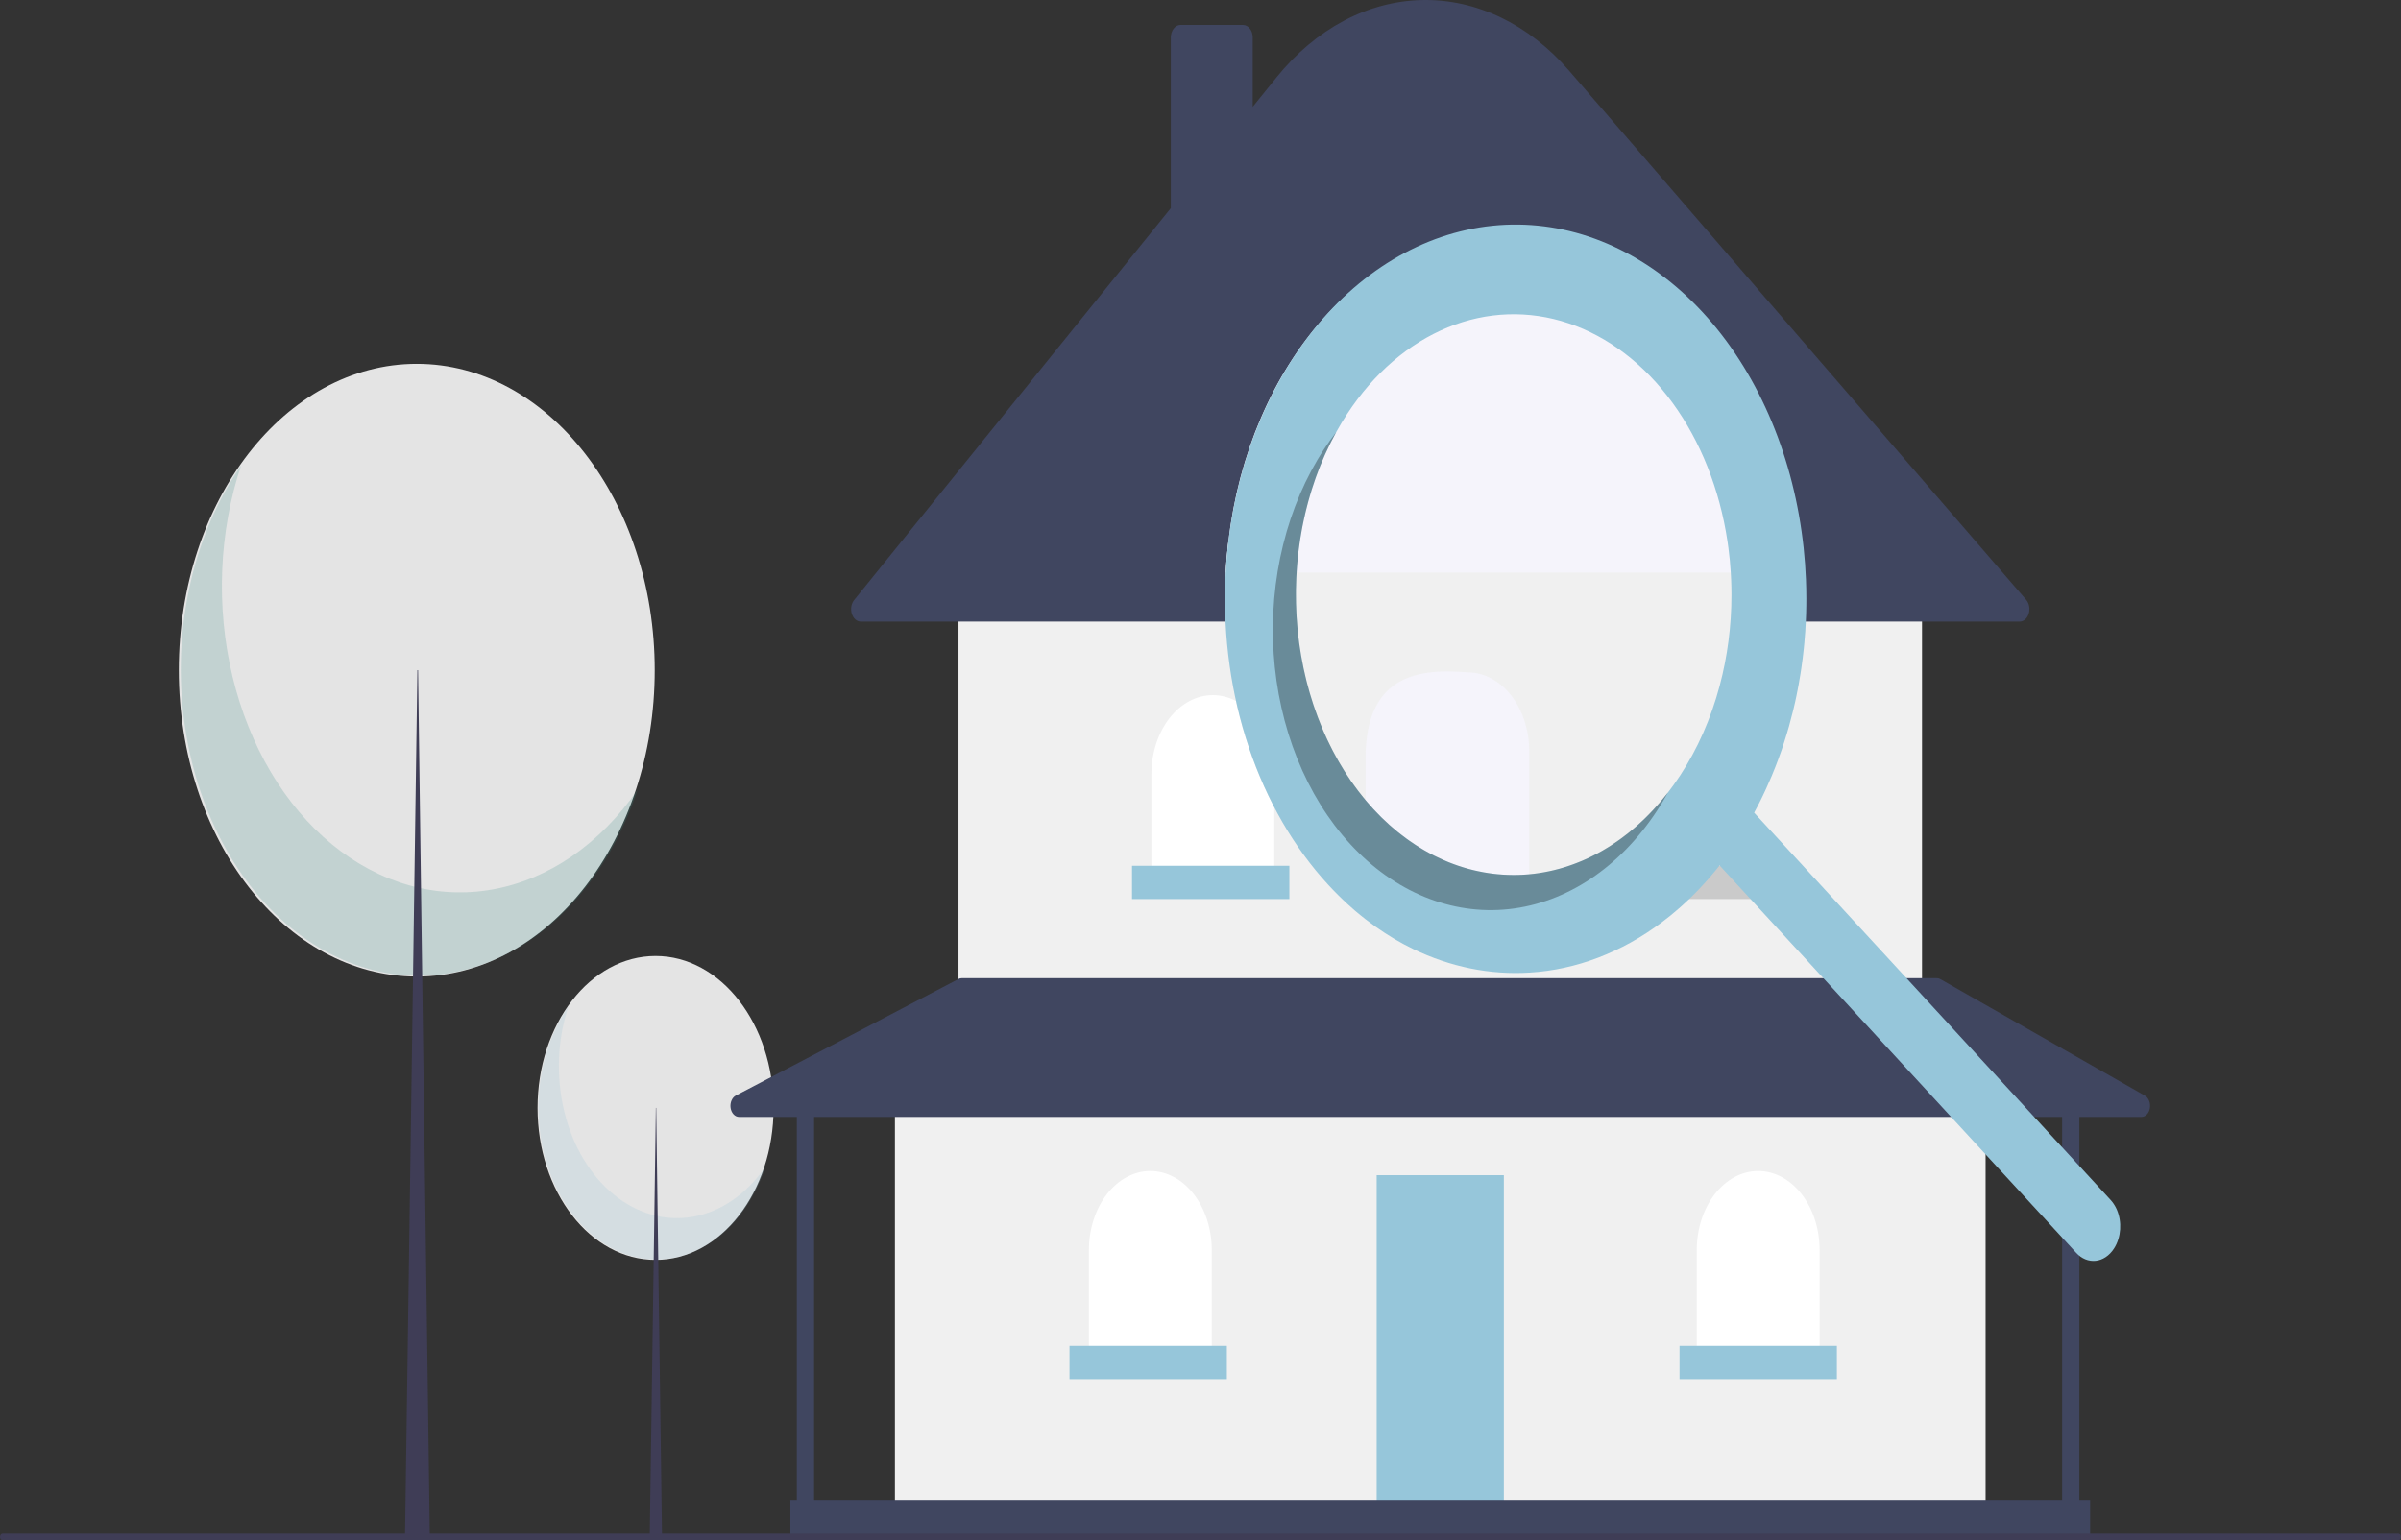 <svg width="522" height="335" viewBox="0 0 522 335" fill="none" xmlns="http://www.w3.org/2000/svg">
<rect x="0" y="0" width="522" height="335" fill="#333333" stroke="none"/>
<g clip-path="url(#clip0_905_34)">
<path d="M142.523 273.991C156.694 273.991 168.182 259.197 168.182 240.948C168.182 222.698 156.694 207.904 142.523 207.904C128.352 207.904 116.864 222.698 116.864 240.948C116.864 259.197 128.352 273.991 142.523 273.991Z" fill="#E4E4E4"/>
<path opacity="0.2" d="M123.577 218.877C121.184 226.087 120.859 234.158 122.661 241.648C124.463 249.137 128.275 255.558 133.414 259.762C138.554 263.966 144.687 265.679 150.717 264.596C156.748 263.513 162.283 259.704 166.333 253.849C164.871 258.254 162.683 262.197 159.92 265.405C157.157 268.612 153.886 271.008 150.332 272.426C146.779 273.844 143.029 274.25 139.342 273.616C135.655 272.982 132.118 271.324 128.978 268.756C125.838 266.187 123.17 262.77 121.157 258.742C119.144 254.713 117.835 250.169 117.321 245.425C116.808 240.68 117.101 235.849 118.181 231.265C119.262 226.681 121.103 222.454 123.577 218.877Z" fill="#96C6DA"/>
<path d="M142.594 240.948H142.664L143.933 334.63H141.254L142.594 240.948Z" fill="#3F3D56"/>
<path d="M90.607 212.37C119.179 212.37 142.341 182.543 142.341 145.749C142.341 108.955 119.179 79.128 90.607 79.128C62.036 79.128 38.874 108.955 38.874 145.749C38.874 182.543 62.036 212.37 90.607 212.37Z" fill="#E4E4E4"/>
<path opacity="0.2" d="M52.409 101.251C47.584 115.788 46.929 132.06 50.562 147.16C54.196 162.261 61.88 175.206 72.243 183.682C82.605 192.158 94.97 195.612 107.128 193.429C119.287 191.245 130.446 183.565 138.612 171.761C135.664 180.642 131.252 188.592 125.682 195.059C120.112 201.526 113.516 206.357 106.352 209.215C99.188 212.074 91.627 212.893 84.193 211.615C76.759 210.337 69.63 206.993 63.299 201.815C56.968 196.637 51.587 189.748 47.529 181.625C43.47 173.503 40.832 164.342 39.796 154.776C38.76 145.21 39.352 135.469 41.53 126.227C43.708 116.985 47.42 108.463 52.409 101.251Z" fill="#3E8E8A"/>
<path d="M90.749 145.749H90.892L93.45 334.63H88.049L90.749 145.749Z" fill="#3F3D56"/>
<path d="M431.687 236.866H194.564V327.388H431.687V236.866Z" fill="#F0F0F0"/>
<path d="M326.95 255.574H299.301V327.388H326.95V255.574Z" fill="#96C6DA"/>
<path d="M417.862 130.05H208.388V213.331H417.862V130.05Z" fill="#F0F0F0"/>
<path d="M439.1 135.18H187.151C186.73 135.18 186.319 135.018 185.971 134.715C185.622 134.411 185.352 133.981 185.195 133.479C185.038 132.976 185.001 132.425 185.089 131.895C185.177 131.365 185.386 130.882 185.69 130.506L254.547 45.273V8.147C254.548 7.427 254.77 6.737 255.166 6.228C255.561 5.719 256.097 5.432 256.656 5.431H270.246C270.805 5.432 271.341 5.718 271.737 6.228C272.132 6.737 272.354 7.427 272.355 8.147V23.23L277.556 16.793C286.067 6.258 297.359 0.261 309.162 0.008C320.965 -0.244 332.406 5.265 341.184 15.43L440.509 130.444C440.827 130.812 441.05 131.294 441.15 131.829C441.25 132.363 441.221 132.923 441.068 133.436C440.916 133.949 440.646 134.39 440.294 134.702C439.943 135.013 439.526 135.18 439.1 135.18Z" fill="#404660"/>
<path d="M263.685 151.172C265.439 151.172 267.176 151.617 268.796 152.481C270.417 153.346 271.889 154.612 273.129 156.21C274.37 157.807 275.353 159.703 276.025 161.789C276.696 163.876 277.041 166.113 277.041 168.371V191.605H250.33V168.371C250.33 166.113 250.675 163.876 251.346 161.789C252.018 159.703 253.001 157.807 254.242 156.21C255.482 154.612 256.954 153.346 258.574 152.481C260.195 151.617 261.932 151.172 263.685 151.172Z" fill="white"/>
<path d="M313.125 151.474C316.667 151.474 320.065 153.286 322.569 156.511C325.074 159.737 326.481 164.111 326.481 168.673V191.907H299.77V168.673C299.77 164.111 301.177 159.737 303.681 156.511C306.186 153.286 309.583 151.474 313.125 151.474Z" fill="white"/>
<path d="M362.565 151.776C366.107 151.776 369.504 153.588 372.009 156.813C374.514 160.039 375.921 164.413 375.921 168.975V192.209H349.209V168.975C349.209 164.413 350.616 160.039 353.121 156.813C355.626 153.588 359.023 151.776 362.565 151.776Z" fill="white"/>
<path d="M382.247 254.669C385.789 254.669 389.186 256.481 391.691 259.706C394.196 262.932 395.603 267.307 395.603 271.868V295.102H368.891V271.868C368.891 267.307 370.298 262.932 372.803 259.706C375.308 256.481 378.705 254.669 382.247 254.669Z" fill="white"/>
<path d="M250.095 254.669C253.638 254.669 257.035 256.481 259.539 259.706C262.044 262.932 263.451 267.307 263.451 271.868V295.102H236.74V271.868C236.74 269.61 237.085 267.373 237.756 265.286C238.427 263.2 239.411 261.304 240.651 259.706C241.892 258.109 243.364 256.842 244.984 255.978C246.605 255.114 248.341 254.669 250.095 254.669Z" fill="white"/>
<path d="M466.33 238.28L421.848 212.934C421.609 212.797 421.351 212.727 421.09 212.727H209.097C208.855 212.727 208.616 212.787 208.391 212.905L159.973 238.251C159.57 238.462 159.237 238.846 159.03 239.339C158.823 239.831 158.756 240.401 158.839 240.95C158.923 241.5 159.152 241.995 159.487 242.351C159.823 242.706 160.244 242.901 160.679 242.901H173.241V326.182H171.835V334.63H454.415V326.181H452.072V242.901H465.571C466.001 242.901 466.418 242.711 466.752 242.362C467.086 242.014 467.316 241.528 467.405 240.986C467.494 240.445 467.436 239.88 467.24 239.388C467.044 238.895 466.723 238.504 466.33 238.28ZM448.323 326.181H176.99V242.901H448.323V326.181Z" fill="#404660"/>
<path d="M280.322 188.286H246.112V195.528H280.322V188.286Z" fill="#96C6DA"/>
<path d="M330.464 188.286H296.255V195.528H330.464V188.286Z" fill="#CACACA"/>
<path d="M380.607 188.286H346.397V195.528H380.607V188.286Z" fill="#CACACA"/>
<path d="M399.352 292.688H365.142V299.93H399.352V292.688Z" fill="#96C6DA"/>
<path d="M266.732 292.688H232.522V299.93H266.732V292.688Z" fill="#96C6DA"/>
<path d="M521.426 335H0.574C0.422 335 0.276 334.922 0.168 334.783C0.061 334.645 0 334.457 0 334.261C0 334.064 0.061 333.876 0.168 333.738C0.276 333.599 0.422 333.521 0.574 333.521H521.426C521.578 333.521 521.724 333.599 521.832 333.738C521.94 333.876 522 334.064 522 334.261C522 334.457 521.94 334.645 521.832 334.783C521.724 334.922 521.578 335 521.426 335Z" fill="#3F3D56"/>
<path d="M390.418 128.809C390.418 129.282 390.413 129.763 390.407 130.236C390.401 130.805 390.39 131.367 390.372 131.937C390.355 132.432 390.338 132.92 390.315 133.408C390.246 135.043 390.137 136.67 389.988 138.304C389.953 138.718 389.913 139.125 389.867 139.539C389.833 139.857 389.798 140.182 389.758 140.508C389.718 140.87 389.678 141.232 389.632 141.595C389.54 142.364 389.436 143.133 389.321 143.902C389.264 144.287 389.207 144.671 389.144 145.056C389.023 145.817 388.891 146.587 388.753 147.348C388.742 147.407 388.73 147.474 388.719 147.533C388.65 147.91 388.581 148.28 388.506 148.657C388.483 148.768 388.466 148.872 388.437 148.983C388.385 149.264 388.328 149.545 388.271 149.826C388.19 150.218 388.11 150.602 388.024 150.994C387.886 151.6 387.748 152.199 387.605 152.806C387.587 152.869 387.571 152.933 387.559 152.998C387.283 154.144 386.99 155.276 386.668 156.4C386.502 156.991 386.324 157.59 386.146 158.182C385.968 158.774 385.784 159.365 385.595 159.95C385.411 160.519 385.221 161.088 385.032 161.65C384.986 161.784 384.94 161.917 384.888 162.05C384.687 162.634 384.48 163.203 384.268 163.773C384.262 163.78 384.262 163.795 384.257 163.802C384.09 164.261 383.912 164.719 383.734 165.171C383.734 165.184 383.73 165.197 383.722 165.207C383.55 165.651 383.372 166.095 383.188 166.531L382.896 167.248L382.861 167.33C382.494 168.21 382.115 169.083 381.713 169.948C381.626 170.14 381.54 170.332 381.454 170.517C381.368 170.709 381.276 170.902 381.184 171.087C381.127 171.22 381.064 171.353 380.995 171.486C380.874 171.737 380.754 171.996 380.627 172.248C380.604 172.299 380.576 172.351 380.553 172.403C380.334 172.839 380.116 173.268 379.898 173.704C379.628 174.229 379.352 174.747 379.071 175.265L372.835 188.118L372.565 187.829L372.49 187.74H372.484L372.237 187.474L371.56 186.735C371.353 186.994 371.152 187.252 370.945 187.504C370.865 187.607 370.779 187.703 370.698 187.807C370.635 187.881 370.578 187.955 370.515 188.029C359.733 201.588 345.391 209.439 330.328 210.029H330.311C318.908 210.433 307.62 207.002 297.561 200.075C297.337 199.927 297.119 199.78 296.9 199.609C295.591 198.692 294.311 197.724 293.053 196.688C293.047 196.681 293.041 196.681 293.036 196.674C291.577 195.342 290.153 193.923 288.763 192.414C281.308 184.321 275.409 174.114 271.531 162.594C267.652 151.074 265.898 138.553 266.407 126.013C266.425 125.518 266.448 125.029 266.476 124.534C266.568 122.744 266.71 120.962 266.901 119.187C266.953 118.692 267.011 118.196 267.068 117.708H389.833C390.074 119.971 390.24 122.246 390.332 124.534C390.39 125.961 390.418 127.381 390.418 128.809Z" fill="#F0F0F0"/>
<path d="M389.833 117.709C387.622 98.781 380.212 81.503 368.947 69.016C357.683 56.528 343.313 49.66 328.45 49.66C313.587 49.66 299.217 56.528 287.953 69.016C276.689 81.503 269.278 98.781 267.068 117.709C267.01 118.197 266.953 118.692 266.901 119.188C266.712 120.962 266.57 122.745 266.476 124.534H390.332C390.24 122.249 390.074 119.974 389.833 117.709Z" fill="#F5F4FB"/>
<path d="M332.471 200.073H296.903V163.433C297.56 146.688 308.673 145.336 319.116 146.235C320.87 146.234 322.606 146.679 324.227 147.543C325.847 148.408 327.32 149.674 328.56 151.271C329.8 152.868 330.784 154.764 331.455 156.851C332.126 158.938 332.472 161.174 332.471 163.433V200.073Z" fill="#F5F4FB"/>
<path d="M296.9 174.023V174.03C296.9 174.037 296.906 174.037 296.912 174.037L296.9 174.023ZM282.596 117.708C282.573 117.893 282.544 118.078 282.521 118.263C282.544 118.078 282.573 117.893 282.602 117.708H282.596ZM281.884 124.534C281.866 124.815 281.849 125.096 281.838 125.377C281.849 125.096 281.866 124.815 281.889 124.534C281.888 124.482 281.89 124.43 281.895 124.379C281.889 124.431 281.889 124.482 281.884 124.534ZM296.9 174.03C296.9 174.037 296.906 174.037 296.912 174.037L296.9 174.023V174.03ZM282.596 117.708C282.573 117.893 282.544 118.078 282.521 118.263C282.544 118.078 282.573 117.893 282.602 117.708H282.596ZM281.838 125.377C281.849 125.096 281.866 124.815 281.889 124.534C281.888 124.482 281.89 124.43 281.895 124.379C281.889 124.431 281.889 124.482 281.884 124.534C281.866 124.815 281.849 125.096 281.838 125.377ZM459.249 261.418C459.137 261.266 459.018 261.123 458.893 260.989L458.887 260.982L430.45 230.078L429.715 229.279L426.918 226.24L426.218 225.478L422.232 221.144L421.141 219.961L418.884 217.506L417.73 216.249L406.842 204.424L400.6 197.643L399.762 196.733L381.368 176.744C381.649 176.226 381.925 175.709 382.195 175.184C382.413 174.747 382.631 174.318 382.85 173.882C382.873 173.83 382.901 173.778 382.924 173.727C383.051 173.475 383.171 173.216 383.292 172.965C383.361 172.832 383.424 172.699 383.481 172.566C383.573 172.381 383.665 172.189 383.751 171.996C383.837 171.811 383.923 171.619 384.01 171.427C384.412 170.562 384.791 169.689 385.158 168.809L385.193 168.728L385.485 168.01C385.669 167.574 385.847 167.13 386.019 166.687C386.027 166.676 386.031 166.663 386.031 166.65C386.209 166.198 386.387 165.74 386.554 165.282C386.559 165.274 386.559 165.259 386.565 165.252C386.777 164.683 386.984 164.113 387.185 163.529C387.237 163.396 387.283 163.263 387.329 163.13C387.518 162.567 387.708 161.998 387.892 161.429C388.081 160.844 388.265 160.253 388.443 159.661C388.621 159.07 388.799 158.471 388.965 157.879C389.281 156.748 389.578 155.614 389.856 154.477C389.868 154.412 389.884 154.348 389.902 154.285C390.045 153.679 390.183 153.08 390.321 152.473C390.407 152.081 390.487 151.697 390.568 151.305C390.625 151.024 390.683 150.743 390.734 150.462C390.763 150.351 390.78 150.247 390.803 150.136C390.878 149.759 390.947 149.389 391.016 149.012C391.027 148.953 391.039 148.887 391.05 148.827C391.188 148.066 391.32 147.297 391.441 146.535C391.504 146.15 391.561 145.766 391.618 145.381C391.728 144.612 391.837 143.843 391.929 143.074C391.975 142.712 392.015 142.349 392.055 141.987C392.095 141.661 392.13 141.336 392.164 141.018C392.21 140.604 392.25 140.197 392.285 139.783C392.434 138.149 392.543 136.522 392.612 134.887C392.635 134.399 392.652 133.911 392.669 133.416C392.687 132.846 392.698 132.284 392.704 131.715C392.71 131.242 392.715 130.761 392.715 130.288C392.715 128.86 392.687 127.441 392.629 126.013C392.537 123.728 392.371 121.453 392.13 119.188C390.072 99.823 382.672 82.059 371.282 69.142C359.891 56.225 345.272 49.018 330.095 48.839C314.919 48.659 300.199 55.519 288.626 68.164C277.053 80.81 269.401 98.396 267.068 117.709C267.01 118.197 266.953 118.692 266.901 119.188C266.712 120.962 266.57 122.745 266.476 124.534C266.448 125.03 266.425 125.518 266.407 126.013C265.898 138.553 267.652 151.074 271.531 162.594C275.409 174.115 281.308 184.322 288.763 192.414C290.153 193.923 291.577 195.343 293.036 196.674C293.041 196.681 293.047 196.681 293.053 196.689C293.541 197.132 294.029 197.569 294.523 197.998C295.31 198.663 296.102 199.314 296.9 199.935C296.964 199.979 297.027 200.031 297.09 200.076C297.779 200.608 298.474 201.118 299.169 201.614H299.174C301.761 203.445 304.446 205.037 307.208 206.376C315.314 210.303 323.958 212.05 332.608 211.509H332.625C342.721 210.88 352.551 207.133 361.286 200.586C362.555 199.639 363.807 198.626 365.03 197.546C365.335 197.28 365.645 197.007 365.943 196.733C366.311 196.4 366.678 196.053 367.046 195.705C367.052 195.705 367.052 195.698 367.058 195.698C367.085 195.668 367.114 195.641 367.144 195.616C367.391 195.372 367.643 195.128 367.884 194.892C367.948 194.832 368.011 194.773 368.074 194.707C368.091 194.692 368.106 194.674 368.12 194.655C368.263 194.522 368.401 194.374 368.545 194.233C368.688 194.093 368.826 193.945 368.97 193.797C368.994 193.777 369.017 193.755 369.039 193.731C369.2 193.56 369.36 193.398 369.521 193.228C369.688 193.058 369.848 192.88 370.003 192.71C370.164 192.54 370.319 192.37 370.48 192.192C370.618 192.044 370.762 191.889 370.899 191.726C370.945 191.682 370.985 191.63 371.031 191.579C371.049 191.557 371.068 191.537 371.089 191.519C371.278 191.312 371.462 191.098 371.646 190.883C371.692 190.832 371.732 190.78 371.778 190.728C372.059 190.403 372.341 190.077 372.616 189.737C372.679 189.663 372.748 189.582 372.812 189.508C372.875 189.434 372.932 189.36 372.995 189.286C373.076 189.183 373.162 189.086 373.242 188.983C373.449 188.731 373.65 188.473 373.857 188.214L374.534 188.953L374.781 189.22H374.787L374.862 189.308L375.132 189.597L379.14 193.96L379.226 194.056L379.295 194.122L379.749 194.618L380.656 195.609L381.563 196.592L381.695 196.733L385.916 201.318L386.502 201.954L390.573 206.376L411.649 229.279L412.384 230.078L441.229 261.418L448.625 269.457L451.376 272.444C451.96 273.081 452.635 273.563 453.364 273.862C454.092 274.162 454.86 274.274 455.622 274.192C456.384 274.109 457.126 273.834 457.805 273.382C458.485 272.93 459.089 272.31 459.582 271.557C459.995 270.932 460.323 270.222 460.552 269.457C460.969 268.1 461.068 266.615 460.836 265.186C460.605 263.757 460.053 262.447 459.249 261.418ZM292.904 89.992C298.665 81.2 306.24 74.686 314.754 71.203C323.267 67.721 332.373 67.41 341.017 70.309C349.662 73.208 357.494 79.197 363.608 87.584C369.721 95.971 373.868 106.415 375.568 117.708C375.643 118.204 375.712 118.692 375.775 119.188C376.01 120.955 376.183 122.745 376.286 124.534C376.315 125.03 376.343 125.518 376.361 126.013C376.412 127.123 376.435 128.239 376.435 129.348C376.438 136.077 375.573 142.76 373.874 149.123V149.13C371.975 156.265 369.06 162.881 365.277 168.639C365.197 168.757 365.117 168.883 365.03 169.001C364.272 170.155 363.474 171.264 362.653 172.322C362.647 172.329 362.641 172.344 362.636 172.351C362.354 172.714 362.067 173.083 361.78 173.424C361.194 174.156 360.597 174.851 359.988 175.516C359.075 176.544 358.139 177.508 357.18 178.408C356.859 178.711 356.537 179.007 356.21 179.303C355.888 179.599 355.561 179.88 355.234 180.161C354.579 180.723 353.913 181.262 353.241 181.773C352.908 182.031 352.563 182.283 352.224 182.527C351.886 182.778 351.541 183.015 351.197 183.244C350.852 183.481 350.507 183.71 350.157 183.932C349.462 184.383 348.762 184.805 348.05 185.197C347.694 185.404 347.338 185.596 346.981 185.773C346.758 185.892 346.539 186.01 346.315 186.114C346.228 186.166 346.138 186.21 346.045 186.247C345.925 186.313 345.804 186.372 345.684 186.424C345.644 186.447 345.604 186.467 345.563 186.483C345.316 186.609 345.075 186.72 344.822 186.831C344.46 187.001 344.099 187.156 343.731 187.304C343.364 187.46 343.002 187.607 342.634 187.741C342.267 187.889 341.894 188.022 341.526 188.147C341.153 188.28 340.785 188.406 340.412 188.517C340.016 188.65 339.62 188.769 339.217 188.879C338.867 188.983 338.523 189.072 338.172 189.153C337.845 189.242 337.512 189.316 337.185 189.39C336.725 189.493 336.266 189.589 335.801 189.671C335.548 189.723 335.301 189.767 335.048 189.796C334.939 189.819 334.836 189.833 334.733 189.848C334.411 189.907 334.089 189.952 333.773 189.989C333.687 189.996 333.607 190.011 333.527 190.018C333.176 190.063 332.82 190.1 332.47 190.137C331.718 190.203 330.971 190.248 330.219 190.27C329.84 190.277 329.455 190.285 329.076 190.285C328.697 190.285 328.318 190.277 327.939 190.262C327.939 190.262 327.939 190.27 327.933 190.262C327.928 190.27 327.928 190.27 327.922 190.262L327.919 190.265L327.916 190.265L327.913 190.265L327.91 190.262C327.892 190.27 327.872 190.27 327.853 190.262C327.583 190.262 327.313 190.248 327.049 190.225C326.854 190.218 326.653 190.211 326.452 190.188C326.182 190.174 325.912 190.151 325.642 190.122C325.556 190.122 325.47 190.107 325.384 190.1C325.343 190.098 325.303 190.094 325.263 190.085C324.987 190.055 324.706 190.026 324.43 189.989C324.293 189.974 324.149 189.959 324.011 189.937C323.592 189.878 323.173 189.811 322.759 189.737C322.288 189.663 321.818 189.575 321.352 189.464C321.134 189.427 320.922 189.375 320.709 189.323C320.428 189.264 320.147 189.197 319.865 189.124C319.572 189.05 319.279 188.976 318.986 188.887C318.751 188.82 318.51 188.754 318.274 188.68C318.159 188.65 318.045 188.613 317.936 188.576C317.333 188.391 316.735 188.192 316.144 187.97C315.771 187.837 315.397 187.696 315.03 187.548C314.524 187.349 314.025 187.134 313.525 186.905C313.33 186.824 313.14 186.735 312.945 186.639C312.75 186.557 312.56 186.461 312.365 186.365C312.187 186.284 312.009 186.195 311.837 186.106C311.55 185.966 311.268 185.818 310.987 185.67C310.407 185.367 309.838 185.049 309.27 184.709C308.948 184.509 308.627 184.317 308.311 184.117C307.065 183.341 305.838 182.478 304.63 181.529C304.331 181.299 304.033 181.055 303.734 180.811C303.361 180.516 302.999 180.205 302.637 179.894C302.436 179.717 302.241 179.547 302.046 179.369C301.684 179.044 301.328 178.711 300.978 178.378C300.794 178.208 300.61 178.031 300.432 177.853C299.795 177.232 299.169 176.581 298.554 175.916C298.261 175.598 297.969 175.272 297.681 174.94C297.561 174.807 297.44 174.666 297.32 174.526C297.182 174.363 297.044 174.207 296.912 174.037L296.9 174.023C296.7 173.793 296.498 173.549 296.303 173.305C295.999 172.936 295.7 172.558 295.413 172.174C295.115 171.797 294.827 171.405 294.546 171.02C294.259 170.636 293.983 170.244 293.713 169.844C293.438 169.452 293.168 169.053 292.904 168.646C292.645 168.262 292.393 167.862 292.151 167.471C291.566 166.539 291.007 165.59 290.474 164.623C290.228 164.18 289.992 163.736 289.762 163.285C289.516 162.826 289.28 162.361 289.056 161.895C288.821 161.429 288.597 160.955 288.378 160.475C288.373 160.458 288.365 160.443 288.355 160.43C287.925 159.491 287.511 158.545 287.127 157.583C286.73 156.607 286.357 155.621 286.007 154.625C285.829 154.13 285.657 153.627 285.496 153.124C285.163 152.111 284.852 151.098 284.565 150.07C284.422 149.574 284.29 149.079 284.158 148.576C284.153 148.543 284.146 148.51 284.135 148.48C283.87 147.459 283.629 146.431 283.417 145.396C283.411 145.381 283.411 145.367 283.405 145.352C283.296 144.841 283.193 144.331 283.101 143.813C283.009 143.362 282.929 142.911 282.854 142.453C282.768 141.942 282.682 141.432 282.607 140.915C282.567 140.648 282.527 140.382 282.492 140.116C282.458 139.894 282.429 139.665 282.4 139.443C282.372 139.221 282.343 138.992 282.314 138.763C282.257 138.311 282.205 137.86 282.159 137.409C282.102 136.877 282.056 136.344 282.01 135.805C281.958 135.161 281.912 134.518 281.872 133.867C281.843 133.431 281.826 132.987 281.809 132.543C281.792 132.137 281.775 131.73 281.769 131.323C281.763 131.302 281.763 131.278 281.769 131.257L281.767 131.253L281.766 131.249L281.767 131.245L281.769 131.242C281.763 131.234 281.763 131.234 281.769 131.227L281.767 131.224L281.766 131.22L281.767 131.216L281.769 131.212C281.763 131.049 281.757 130.887 281.757 130.724C281.746 130.243 281.74 129.763 281.74 129.282C281.74 128.846 281.746 128.417 281.752 127.981C281.763 127.374 281.78 126.768 281.803 126.161C281.803 126.028 281.815 125.902 281.821 125.769C281.826 125.636 281.832 125.51 281.838 125.377C281.849 125.096 281.866 124.815 281.889 124.534C281.888 124.482 281.89 124.43 281.895 124.379C281.912 124.061 281.935 123.743 281.958 123.425C282.004 122.789 282.062 122.146 282.125 121.51C282.159 121.192 282.188 120.874 282.228 120.556C282.251 120.334 282.28 120.105 282.309 119.875C282.332 119.646 282.36 119.417 282.395 119.188C282.435 118.884 282.475 118.574 282.521 118.263C282.544 118.078 282.573 117.893 282.602 117.708C282.711 116.969 282.831 116.23 282.963 115.49C283.095 114.743 283.245 114.004 283.405 113.264C283.56 112.517 283.733 111.77 283.916 111.023C284.003 110.646 284.095 110.277 284.198 109.907C284.387 109.16 284.588 108.42 284.812 107.688C284.916 107.326 285.025 106.956 285.145 106.594C285.375 105.862 285.616 105.129 285.863 104.412C285.989 104.05 286.116 103.687 286.254 103.325C286.512 102.608 286.782 101.89 287.075 101.188C287.356 100.471 287.661 99.768 287.971 99.073C288.281 98.378 288.602 97.683 288.941 96.995C289.096 96.655 289.268 96.307 289.446 95.974C289.791 95.294 290.153 94.614 290.52 93.948C291.261 92.602 292.06 91.278 292.904 89.992ZM281.884 124.534C281.866 124.815 281.849 125.096 281.838 125.377C281.849 125.096 281.866 124.815 281.889 124.534C281.888 124.482 281.89 124.43 281.895 124.379C281.889 124.431 281.889 124.482 281.884 124.534ZM282.596 117.708C282.573 117.893 282.544 118.078 282.521 118.263C282.544 118.078 282.573 117.893 282.602 117.708H282.596ZM296.9 174.023V174.03C296.9 174.037 296.906 174.037 296.912 174.037L296.9 174.023Z" fill="#96C6DA"/>
<path opacity="0.3" d="M298.555 175.915C289.472 166.044 283.603 152.135 282.115 136.95C280.627 121.765 283.627 106.415 290.52 93.947C289.615 95.121 288.74 96.351 287.895 97.636C283.885 103.755 280.851 110.832 278.965 118.462C277.079 126.092 276.378 134.126 276.903 142.104C277.428 150.083 279.168 157.85 282.024 164.962C284.88 172.075 288.795 178.393 293.547 183.557C303.145 193.986 315.566 199.078 328.079 197.713C340.591 196.347 352.17 188.637 360.268 176.278C361.111 174.991 361.905 173.673 362.65 172.325C354.266 183.173 343.021 189.564 331.147 190.229C319.273 190.894 307.639 185.785 298.555 175.915Z" fill="black"/>
</g>
<defs>
<clipPath id="clip0_905_34">
<rect width="522" height="335" fill="white"/>
</clipPath>
</defs>
</svg>
